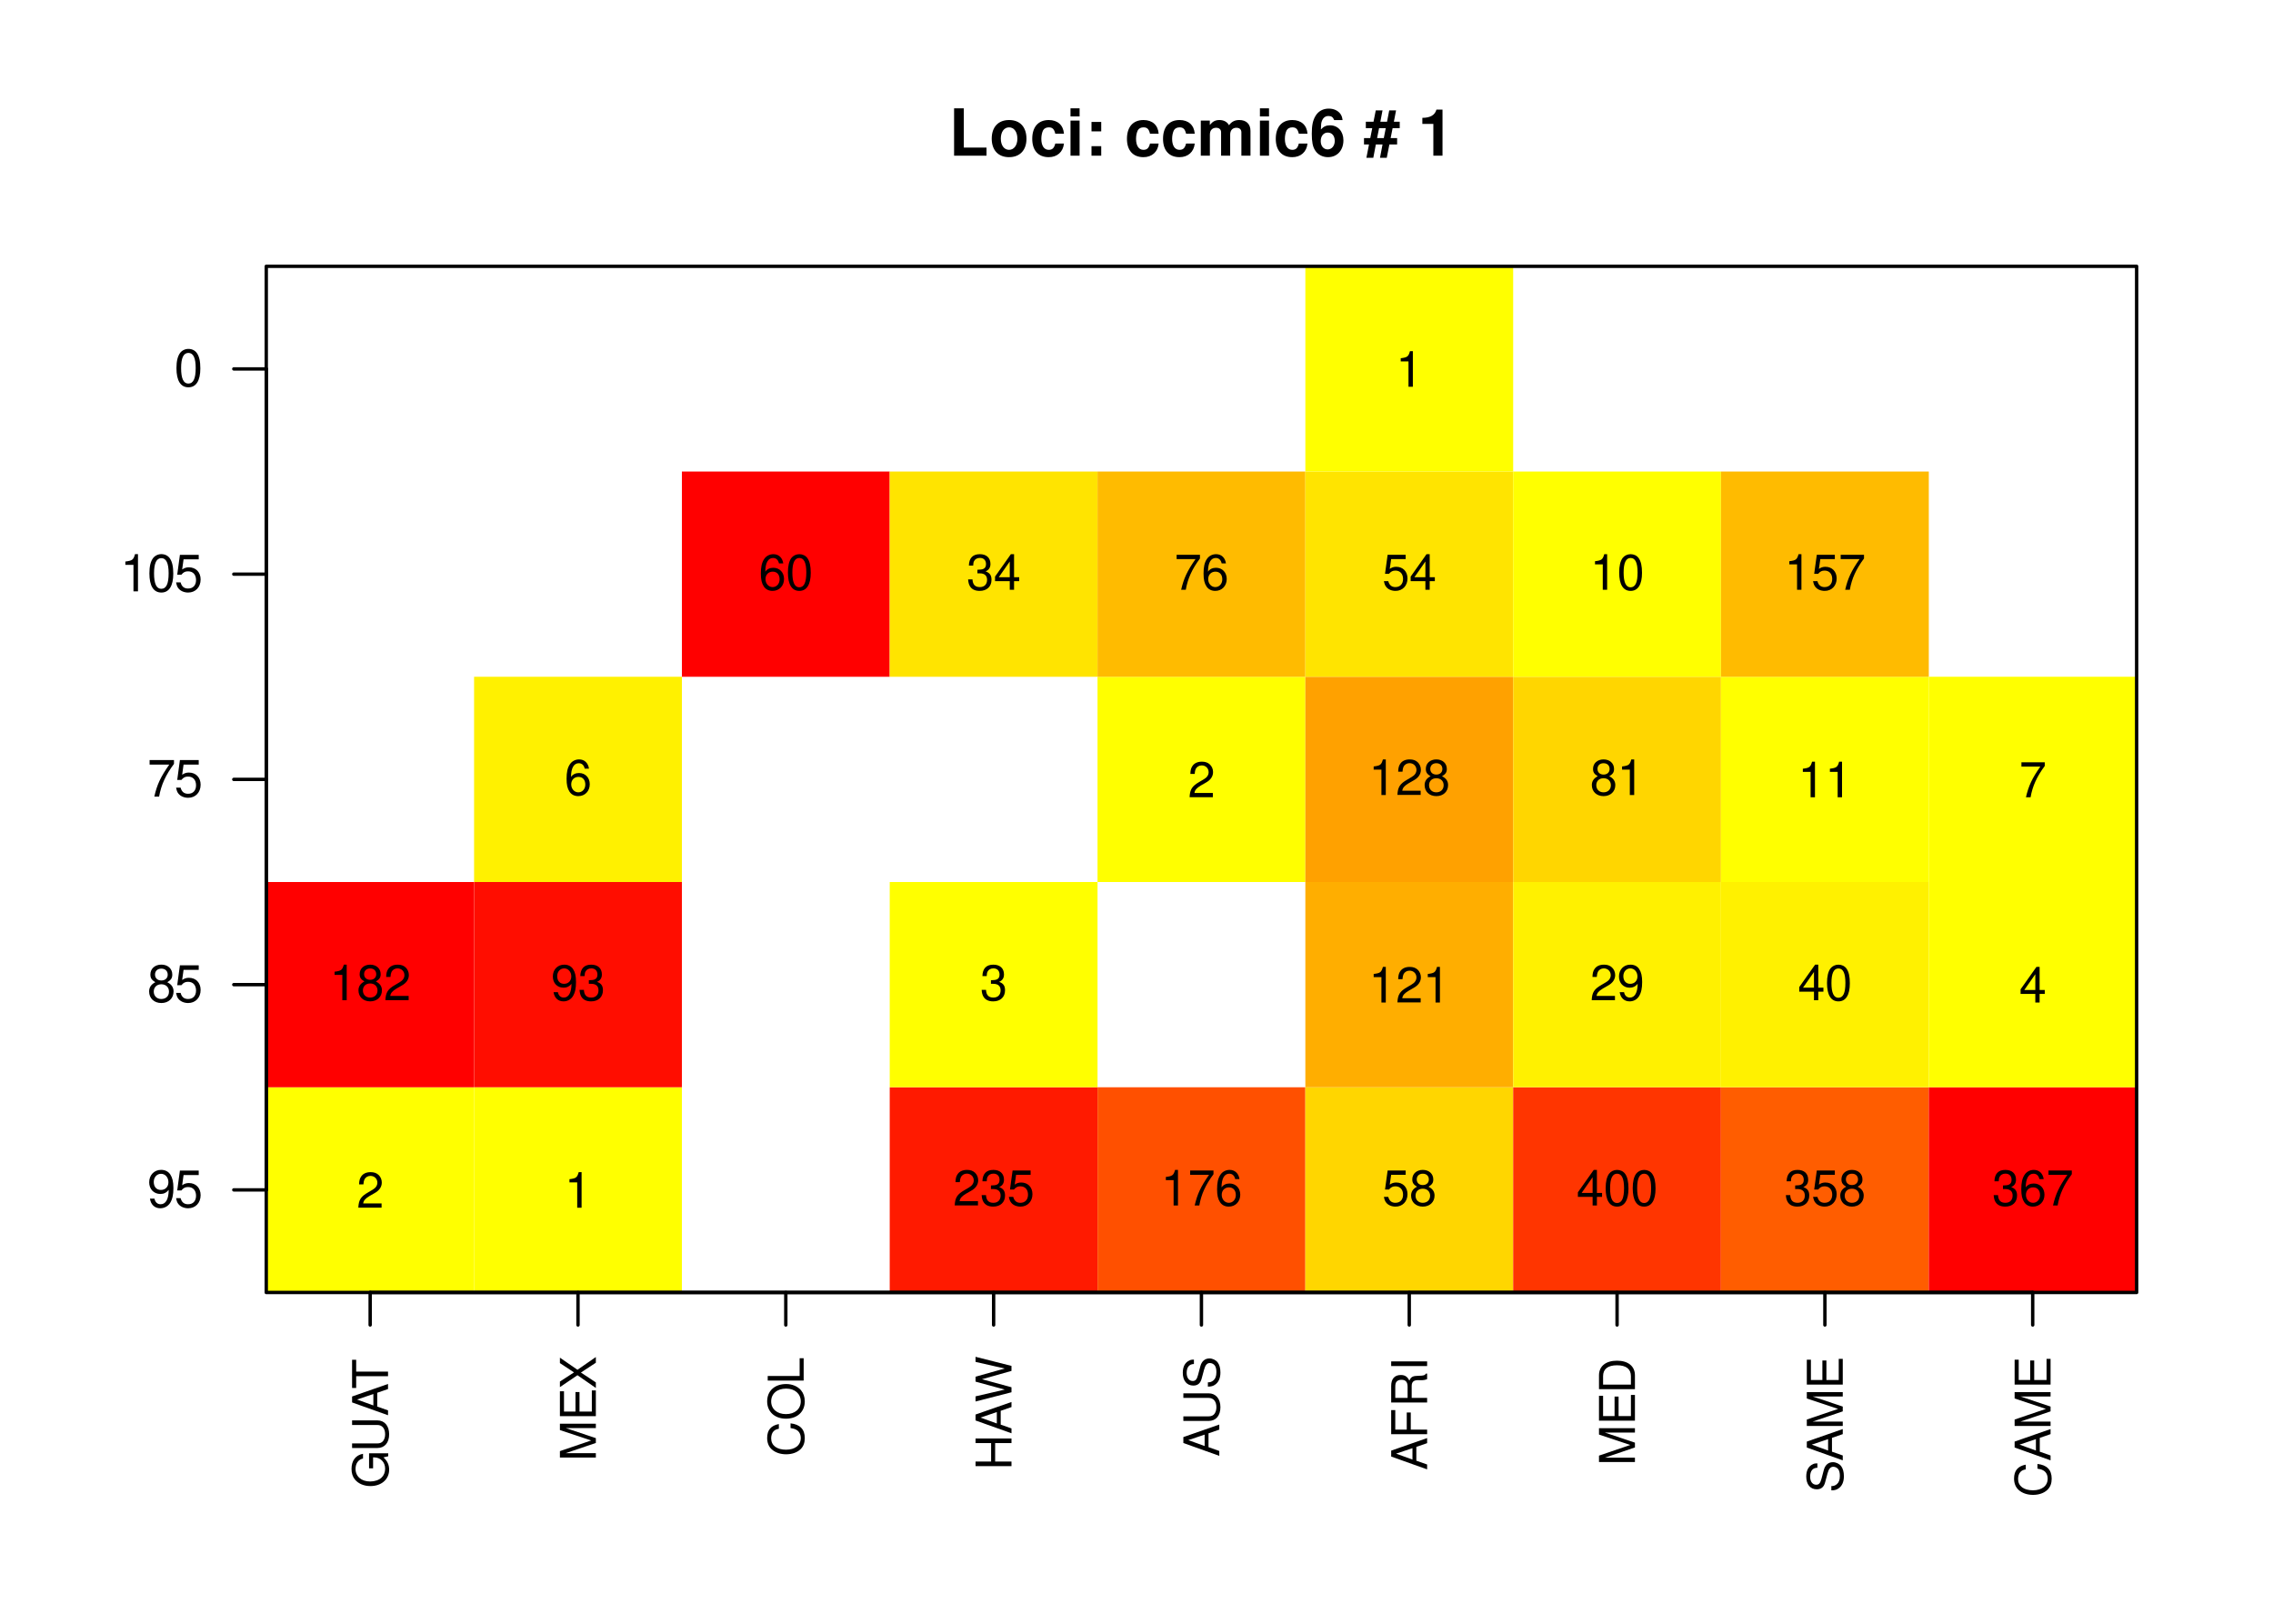 <?xml version="1.0" encoding="UTF-8"?>
<svg xmlns="http://www.w3.org/2000/svg" xmlns:xlink="http://www.w3.org/1999/xlink" width="504pt" height="360pt" viewBox="0 0 504 360" version="1.1">
<defs>
<g>
<symbol overflow="visible" id="glyph0-0">
<path style="stroke:none;" d=""/>
</symbol>
<symbol overflow="visible" id="glyph0-1">
<path style="stroke:none;" d="M 3.312 -10.5 L 1.156 -10.5 L 1.156 0 L 8.344 0 L 8.344 -1.797 L 3.312 -1.797 Z M 3.312 -10.5 "/>
</symbol>
<symbol overflow="visible" id="glyph0-2">
<path style="stroke:none;" d="M 4.344 -7.906 C 1.953 -7.906 0.5 -6.344 0.5 -3.781 C 0.5 -1.219 1.953 0.328 4.344 0.328 C 6.734 0.328 8.203 -1.219 8.203 -3.734 C 8.203 -6.375 6.766 -7.906 4.344 -7.906 Z M 4.344 -6.281 C 5.453 -6.281 6.188 -5.281 6.188 -3.766 C 6.188 -2.312 5.438 -1.297 4.344 -1.297 C 3.25 -1.297 2.516 -2.297 2.516 -3.781 C 2.516 -5.281 3.25 -6.281 4.344 -6.281 Z M 4.344 -6.281 "/>
</symbol>
<symbol overflow="visible" id="glyph0-3">
<path style="stroke:none;" d="M 7.516 -4.875 C 7.375 -6.766 6.125 -7.906 4.156 -7.906 C 1.828 -7.906 0.484 -6.375 0.484 -3.734 C 0.484 -1.172 1.828 0.328 4.141 0.328 C 6.016 0.328 7.328 -0.828 7.516 -2.688 L 5.594 -2.688 C 5.344 -1.688 4.938 -1.297 4.141 -1.297 C 3.109 -1.297 2.5 -2.203 2.5 -3.734 C 2.5 -4.484 2.656 -5.156 2.891 -5.625 C 3.125 -6.047 3.578 -6.281 4.156 -6.281 C 4.969 -6.281 5.359 -5.891 5.594 -4.875 Z M 7.516 -4.875 "/>
</symbol>
<symbol overflow="visible" id="glyph0-4">
<path style="stroke:none;" d="M 2.984 -7.781 L 0.969 -7.781 L 0.969 0 L 2.984 0 Z M 2.984 -10.5 L 0.969 -10.5 L 0.969 -8.703 L 2.984 -8.703 Z M 2.984 -10.5 "/>
</symbol>
<symbol overflow="visible" id="glyph0-5">
<path style="stroke:none;" d="M 3.781 -2.109 L 1.625 -2.109 L 1.625 0 L 3.781 0 Z M 3.781 -7.484 L 1.625 -7.484 L 1.625 -5.391 L 3.781 -5.391 Z M 3.781 -7.484 "/>
</symbol>
<symbol overflow="visible" id="glyph0-6">
<path style="stroke:none;" d=""/>
</symbol>
<symbol overflow="visible" id="glyph0-7">
<path style="stroke:none;" d="M 0.859 -7.781 L 0.859 0 L 2.875 0 L 2.875 -4.672 C 2.875 -5.641 3.406 -6.188 4.266 -6.188 C 4.938 -6.188 5.359 -5.812 5.359 -5.188 L 5.359 0 L 7.375 0 L 7.375 -4.672 C 7.375 -5.625 7.891 -6.188 8.766 -6.188 C 9.438 -6.188 9.859 -5.812 9.859 -5.188 L 9.859 0 L 11.875 0 L 11.875 -5.5 C 11.875 -7.016 10.953 -7.906 9.391 -7.906 C 8.406 -7.906 7.719 -7.562 7.109 -6.75 C 6.734 -7.484 5.969 -7.906 5 -7.906 C 4.109 -7.906 3.531 -7.625 2.859 -6.812 L 2.859 -7.781 Z M 0.859 -7.781 "/>
</symbol>
<symbol overflow="visible" id="glyph0-8">
<path style="stroke:none;" d="M 7.297 -7.891 C 7.203 -8.562 7.078 -8.891 6.812 -9.266 C 6.281 -10 5.344 -10.438 4.234 -10.438 C 2.969 -10.438 1.938 -9.875 1.312 -8.844 C 0.703 -7.844 0.469 -6.719 0.469 -4.859 C 0.469 -3.094 0.672 -2 1.203 -1.188 C 1.781 -0.234 2.859 0.328 4.062 0.328 C 6.094 0.328 7.484 -1.188 7.484 -3.422 C 7.484 -5.375 6.266 -6.734 4.516 -6.734 C 3.672 -6.734 3.109 -6.484 2.484 -5.812 L 2.5 -6.031 C 2.516 -6.984 2.562 -7.297 2.703 -7.672 C 2.984 -8.422 3.469 -8.797 4.172 -8.797 C 4.828 -8.797 5.172 -8.547 5.438 -7.891 Z M 4 -5.125 C 4.953 -5.125 5.562 -4.406 5.562 -3.266 C 5.562 -2.188 4.891 -1.391 4 -1.391 C 3.078 -1.391 2.453 -2.141 2.453 -3.234 C 2.453 -4.344 3.078 -5.125 4 -5.125 Z M 4 -5.125 "/>
</symbol>
<symbol overflow="visible" id="glyph0-9">
<path style="stroke:none;" d="M 2.109 0.469 L 2.672 -2.484 L 4.156 -2.484 L 3.594 0.469 L 5.094 0.469 L 5.672 -2.484 L 7.391 -2.484 L 7.391 -3.906 L 5.953 -3.906 L 6.391 -6.109 L 7.969 -6.109 L 7.969 -7.531 L 6.672 -7.531 L 7.156 -10.047 L 5.641 -10.047 L 5.156 -7.531 L 3.672 -7.531 L 4.156 -10.047 L 2.656 -10.047 L 2.156 -7.531 L 0.453 -7.531 L 0.453 -6.109 L 1.875 -6.109 L 1.438 -3.906 L 0.047 -3.906 L 0.047 -2.484 L 1.156 -2.484 L 0.578 0.469 Z M 2.953 -3.906 L 3.391 -6.109 L 4.875 -6.109 L 4.438 -3.906 Z M 2.953 -3.906 "/>
</symbol>
<symbol overflow="visible" id="glyph0-10">
<path style="stroke:none;" d="M 3.422 -7.047 L 3.422 0 L 5.453 0 L 5.453 -10.219 L 4.109 -10.219 C 3.781 -9 2.734 -8.391 0.984 -8.391 L 0.984 -7.047 Z M 3.422 -7.047 "/>
</symbol>
<symbol overflow="visible" id="glyph1-0">
<path style="stroke:none;" d=""/>
</symbol>
<symbol overflow="visible" id="glyph1-1">
<path style="stroke:none;" d="M -4.203 -7.75 L -4.203 -4.422 L -3.312 -4.422 L -3.312 -6.844 L -3.094 -6.844 C -1.672 -6.844 -0.641 -5.797 -0.641 -4.344 C -0.641 -3.531 -0.938 -2.812 -1.453 -2.344 C -2.016 -1.812 -2.969 -1.5 -3.953 -1.5 C -5.906 -1.5 -7.203 -2.609 -7.203 -4.297 C -7.203 -5.5 -6.578 -6.375 -5.547 -6.594 L -5.547 -7.641 C -7.172 -7.344 -8.094 -6.125 -8.094 -4.297 C -8.094 -3.328 -7.844 -2.547 -7.328 -1.922 C -6.562 -1 -5.328 -0.484 -3.906 -0.484 C -1.453 -0.484 0.25 -1.984 0.25 -4.125 C 0.25 -5.203 -0.156 -6.062 -1.016 -6.844 L 0.047 -7.094 L 0.047 -7.75 Z M -4.203 -7.75 "/>
</symbol>
<symbol overflow="visible" id="glyph1-2">
<path style="stroke:none;" d="M -7.969 -6.031 L -2.375 -6.031 C -1.297 -6.031 -0.641 -5.25 -0.641 -3.969 C -0.641 -3.391 -0.781 -2.906 -1.062 -2.516 C -1.359 -2.125 -1.766 -1.938 -2.375 -1.938 L -7.969 -1.938 L -7.969 -0.922 L -2.375 -0.922 C -0.75 -0.922 0.25 -2.094 0.25 -3.969 C 0.25 -5.844 -0.781 -7.047 -2.375 -7.047 L -7.969 -7.047 Z M -7.969 -6.031 "/>
</symbol>
<symbol overflow="visible" id="glyph1-3">
<path style="stroke:none;" d="M -2.391 -5.172 L 0 -6 L 0 -7.125 L -7.969 -4.344 L -7.969 -3.031 L 0 -0.188 L 0 -1.266 L -2.391 -2.109 Z M -3.25 -4.891 L -3.25 -2.359 L -6.875 -3.672 Z M -3.25 -4.891 "/>
</symbol>
<symbol overflow="visible" id="glyph1-4">
<path style="stroke:none;" d="M -7.062 -3.859 L -7.062 -6.484 L -7.969 -6.484 L -7.969 -0.234 L -7.062 -0.234 L -7.062 -2.844 L 0 -2.844 L 0 -3.859 Z M -7.062 -3.859 "/>
</symbol>
<symbol overflow="visible" id="glyph1-5">
<path style="stroke:none;" d="M 0 -5.109 L -6.672 -7.344 L 0 -7.344 L 0 -8.312 L -7.969 -8.312 L -7.969 -6.906 L -1.031 -4.594 L -7.969 -2.234 L -7.969 -0.812 L 0 -0.812 L 0 -1.781 L -6.672 -1.781 L 0 -4.047 Z M 0 -5.109 "/>
</symbol>
<symbol overflow="visible" id="glyph1-6">
<path style="stroke:none;" d="M -3.625 -2 L -3.625 -6.328 L -4.516 -6.328 L -4.516 -2 L -7.062 -2 L -7.062 -6.5 L -7.969 -6.5 L -7.969 -0.984 L 0 -0.984 L 0 -6.688 L -0.891 -6.688 L -0.891 -2 Z M -3.625 -2 "/>
</symbol>
<symbol overflow="visible" id="glyph1-7">
<path style="stroke:none;" d="M -4.078 -4.266 L -7.969 -6.953 L -7.969 -5.75 L -4.844 -3.688 L -7.969 -1.656 L -7.969 -0.422 L -4.078 -3.062 L 0 -0.234 L 0 -1.469 L -3.312 -3.656 L 0 -5.828 L 0 -7.094 Z M -4.078 -4.266 "/>
</symbol>
<symbol overflow="visible" id="glyph1-8">
<path style="stroke:none;" d="M -5.5 -7.234 C -7.234 -6.906 -8.094 -5.906 -8.094 -4.156 C -8.094 -3.094 -7.75 -2.234 -7.094 -1.641 C -6.312 -0.922 -5.172 -0.531 -3.891 -0.531 C -2.578 -0.531 -1.453 -0.922 -0.672 -1.672 C -0.047 -2.297 0.25 -3.078 0.25 -4.125 C 0.25 -6.062 -0.797 -7.156 -2.906 -7.391 L -2.906 -6.344 C -2.359 -6.266 -1.984 -6.156 -1.672 -5.984 C -1.016 -5.656 -0.641 -4.984 -0.641 -4.125 C -0.641 -2.547 -1.906 -1.547 -3.906 -1.547 C -5.938 -1.547 -7.203 -2.484 -7.203 -4.047 C -7.203 -4.688 -7.016 -5.281 -6.688 -5.609 C -6.422 -5.906 -6.094 -6.078 -5.5 -6.188 Z M -5.5 -7.234 "/>
</symbol>
<symbol overflow="visible" id="glyph1-9">
<path style="stroke:none;" d="M -8.094 -4.25 C -8.094 -1.969 -6.406 -0.422 -3.922 -0.422 C -1.422 -0.422 0.25 -1.953 0.25 -4.266 C 0.25 -5.234 -0.047 -6.078 -0.594 -6.734 C -1.328 -7.594 -2.562 -8.109 -3.859 -8.109 C -6.422 -8.109 -8.094 -6.594 -8.094 -4.25 Z M -7.203 -4.25 C -7.203 -5.969 -5.891 -7.094 -3.875 -7.094 C -1.953 -7.094 -0.641 -5.938 -0.641 -4.266 C -0.641 -2.562 -1.953 -1.438 -3.922 -1.438 C -5.891 -1.438 -7.203 -2.562 -7.203 -4.25 Z M -7.203 -4.25 "/>
</symbol>
<symbol overflow="visible" id="glyph1-10">
<path style="stroke:none;" d="M -7.969 -1.891 L -7.969 -0.875 L 0 -0.875 L 0 -5.828 L -0.891 -5.828 L -0.891 -1.891 Z M -7.969 -1.891 "/>
</symbol>
<symbol overflow="visible" id="glyph1-11">
<path style="stroke:none;" d="M -3.625 -6.016 L 0 -6.016 L 0 -7.031 L -7.969 -7.031 L -7.969 -6.016 L -4.516 -6.016 L -4.516 -1.922 L -7.969 -1.922 L -7.969 -0.906 L 0 -0.906 L 0 -1.922 L -3.625 -1.922 Z M -3.625 -6.016 "/>
</symbol>
<symbol overflow="visible" id="glyph1-12">
<path style="stroke:none;" d="M 0 -8.125 L -7.969 -10.141 L -7.969 -9.016 L -1.5 -7.547 L -7.969 -5.734 L -7.969 -4.641 L -1.5 -2.875 L -7.969 -1.375 L -7.969 -0.234 L 0 -2.281 L 0 -3.391 L -6.547 -5.172 L 0 -7.016 Z M 0 -8.125 "/>
</symbol>
<symbol overflow="visible" id="glyph1-13">
<path style="stroke:none;" d="M -5.625 -6.516 C -6.172 -6.516 -6.328 -6.484 -6.688 -6.297 C -7.609 -5.859 -8.094 -4.938 -8.094 -3.594 C -8.094 -1.844 -7.203 -0.766 -5.75 -0.766 C -4.781 -0.766 -4.172 -1.281 -3.906 -2.328 L -3.375 -4.297 C -3.109 -5.312 -2.703 -5.766 -2.094 -5.766 C -1.656 -5.766 -1.219 -5.531 -0.984 -5.203 C -0.75 -4.875 -0.641 -4.375 -0.641 -3.734 C -0.641 -2.859 -0.859 -2.281 -1.312 -1.906 C -1.656 -1.609 -2.047 -1.469 -2.531 -1.484 L -2.531 -0.531 C -1.797 -0.531 -1.328 -0.672 -0.891 -1 C -0.125 -1.547 0.25 -2.453 0.25 -3.672 C 0.25 -4.625 0.031 -5.391 -0.359 -5.906 C -0.781 -6.438 -1.5 -6.781 -2.188 -6.781 C -3.172 -6.781 -3.891 -6.172 -4.188 -5.094 L -4.719 -3.094 C -4.984 -2.125 -5.281 -1.781 -5.891 -1.781 C -6.703 -1.781 -7.234 -2.484 -7.234 -3.562 C -7.234 -4.828 -6.672 -5.531 -5.625 -5.547 Z M -5.625 -6.516 "/>
</symbol>
<symbol overflow="visible" id="glyph1-14">
<path style="stroke:none;" d="M -3.625 -2 L -3.625 -5.797 L -4.516 -5.797 L -4.516 -2 L -7.062 -2 L -7.062 -6.328 L -7.969 -6.328 L -7.969 -0.984 L 0 -0.984 L 0 -2 Z M -3.625 -2 "/>
</symbol>
<symbol overflow="visible" id="glyph1-15">
<path style="stroke:none;" d="M -3.422 -2.031 L -3.422 -4.656 C -3.422 -5.562 -3 -5.969 -2.016 -5.969 L -1.297 -5.953 C -0.812 -5.953 -0.328 -6.047 0 -6.188 L 0 -7.422 L -0.25 -7.422 C -0.516 -7.031 -0.797 -6.953 -1.859 -6.938 C -3.172 -6.922 -3.562 -6.719 -3.938 -5.859 C -4.375 -6.75 -4.922 -7.109 -5.828 -7.109 C -7.203 -7.109 -7.969 -6.266 -7.969 -4.688 L -7.969 -1.016 L 0 -1.016 L 0 -2.031 Z M -4.328 -2.031 L -7.062 -2.031 L -7.062 -4.484 C -7.062 -5.062 -6.984 -5.391 -6.766 -5.641 C -6.531 -5.906 -6.172 -6.047 -5.703 -6.047 C -4.75 -6.047 -4.328 -5.562 -4.328 -4.484 Z M -4.328 -2.031 "/>
</symbol>
<symbol overflow="visible" id="glyph1-16">
<path style="stroke:none;" d="M -7.969 -2.125 L -7.969 -1.094 L 0 -1.094 L 0 -2.125 Z M -7.969 -2.125 "/>
</symbol>
<symbol overflow="visible" id="glyph1-17">
<path style="stroke:none;" d="M 0 -0.969 L 0 -4.047 C 0 -6.047 -1.5 -7.281 -3.984 -7.281 C -6.453 -7.281 -7.969 -6.062 -7.969 -4.047 L -7.969 -0.969 Z M -0.891 -1.984 L -7.062 -1.984 L -7.062 -3.859 C -7.062 -5.438 -6 -6.266 -3.969 -6.266 C -1.953 -6.266 -0.891 -5.438 -0.891 -3.859 Z M -0.891 -1.984 "/>
</symbol>
<symbol overflow="visible" id="glyph2-0">
<path style="stroke:none;" d=""/>
</symbol>
<symbol overflow="visible" id="glyph2-1">
<path style="stroke:none;" d="M 0.609 -1.875 C 0.797 -0.531 1.672 0.266 2.891 0.266 C 3.797 0.266 4.594 -0.172 5.078 -0.906 C 5.578 -1.719 5.812 -2.719 5.812 -4.219 C 5.812 -5.609 5.594 -6.484 5.125 -7.219 C 4.672 -7.891 3.969 -8.25 3.078 -8.25 C 1.547 -8.25 0.438 -7.094 0.438 -5.5 C 0.438 -3.984 1.453 -2.906 2.922 -2.906 C 3.688 -2.906 4.25 -3.188 4.766 -3.812 C 4.75 -1.75 4.125 -0.625 2.969 -0.625 C 2.266 -0.625 1.766 -1.078 1.609 -1.875 Z M 3.062 -7.375 C 4 -7.375 4.703 -6.578 4.703 -5.516 C 4.703 -4.5 4.031 -3.797 3.031 -3.797 C 2.062 -3.797 1.453 -4.484 1.453 -5.578 C 1.453 -6.609 2.141 -7.375 3.062 -7.375 Z M 3.062 -7.375 "/>
</symbol>
<symbol overflow="visible" id="glyph2-2">
<path style="stroke:none;" d="M 5.422 -8.094 L 1.25 -8.094 L 0.656 -3.688 L 1.578 -3.688 C 2.047 -4.25 2.422 -4.438 3.062 -4.438 C 4.156 -4.438 4.828 -3.703 4.828 -2.5 C 4.828 -1.328 4.156 -0.625 3.062 -0.625 C 2.172 -0.625 1.641 -1.078 1.406 -1.984 L 0.406 -1.984 C 0.531 -1.328 0.656 -1 0.891 -0.703 C 1.344 -0.094 2.172 0.266 3.078 0.266 C 4.703 0.266 5.844 -0.922 5.844 -2.641 C 5.844 -4.234 4.797 -5.328 3.234 -5.328 C 2.672 -5.328 2.219 -5.172 1.75 -4.844 L 2.062 -7.094 L 5.422 -7.094 Z M 5.422 -8.094 "/>
</symbol>
<symbol overflow="visible" id="glyph2-3">
<path style="stroke:none;" d="M 4.453 -4.344 C 5.297 -4.859 5.562 -5.266 5.562 -6.047 C 5.562 -7.344 4.578 -8.25 3.141 -8.25 C 1.703 -8.25 0.703 -7.344 0.703 -6.062 C 0.703 -5.266 0.969 -4.875 1.797 -4.344 C 0.875 -3.875 0.422 -3.203 0.422 -2.297 C 0.422 -0.781 1.531 0.266 3.141 0.266 C 4.734 0.266 5.844 -0.781 5.844 -2.297 C 5.844 -3.203 5.391 -3.875 4.453 -4.344 Z M 3.141 -7.359 C 3.984 -7.359 4.547 -6.844 4.547 -6.016 C 4.547 -5.25 3.984 -4.734 3.141 -4.734 C 2.281 -4.734 1.734 -5.25 1.734 -6.047 C 1.734 -6.844 2.281 -7.359 3.141 -7.359 Z M 3.141 -3.891 C 4.141 -3.891 4.828 -3.234 4.828 -2.266 C 4.828 -1.281 4.156 -0.625 3.109 -0.625 C 2.141 -0.625 1.453 -1.297 1.453 -2.266 C 1.453 -3.234 2.125 -3.891 3.141 -3.891 Z M 3.141 -3.891 "/>
</symbol>
<symbol overflow="visible" id="glyph2-4">
<path style="stroke:none;" d="M 5.938 -8.094 L 0.531 -8.094 L 0.531 -7.094 L 4.891 -7.094 C 2.969 -4.344 2.172 -2.656 1.578 0 L 2.641 0 C 3.094 -2.594 4.109 -4.812 5.938 -7.25 Z M 5.938 -8.094 "/>
</symbol>
<symbol overflow="visible" id="glyph2-5">
<path style="stroke:none;" d="M 2.953 -5.875 L 2.953 0 L 3.953 0 L 3.953 -8.25 L 3.297 -8.25 C 2.938 -6.984 2.719 -6.812 1.156 -6.609 L 1.156 -5.875 Z M 2.953 -5.875 "/>
</symbol>
<symbol overflow="visible" id="glyph2-6">
<path style="stroke:none;" d="M 3.141 -8.25 C 2.391 -8.25 1.703 -7.906 1.281 -7.344 C 0.75 -6.609 0.484 -5.516 0.484 -3.984 C 0.484 -1.203 1.406 0.266 3.141 0.266 C 4.844 0.266 5.781 -1.203 5.781 -3.922 C 5.781 -5.516 5.531 -6.594 5 -7.344 C 4.578 -7.922 3.906 -8.25 3.141 -8.25 Z M 3.141 -7.359 C 4.219 -7.359 4.75 -6.25 4.75 -4.016 C 4.75 -1.672 4.234 -0.562 3.109 -0.562 C 2.047 -0.562 1.516 -1.703 1.516 -3.984 C 1.516 -6.25 2.047 -7.359 3.141 -7.359 Z M 3.141 -7.359 "/>
</symbol>
<symbol overflow="visible" id="glyph3-0">
<path style="stroke:none;" d=""/>
</symbol>
<symbol overflow="visible" id="glyph3-1">
<path style="stroke:none;" d="M 5.531 -0.953 L 1.453 -0.953 C 1.547 -1.609 1.906 -2.016 2.844 -2.594 L 3.938 -3.219 C 5.031 -3.812 5.578 -4.625 5.578 -5.594 C 5.578 -6.25 5.312 -6.859 4.859 -7.281 C 4.406 -7.703 3.828 -7.891 3.109 -7.891 C 2.125 -7.891 1.391 -7.547 0.969 -6.875 C 0.688 -6.453 0.562 -5.969 0.547 -5.172 L 1.5 -5.172 C 1.547 -5.703 1.609 -6.016 1.734 -6.281 C 1.984 -6.766 2.484 -7.062 3.062 -7.062 C 3.938 -7.062 4.594 -6.422 4.594 -5.562 C 4.594 -4.938 4.234 -4.391 3.547 -4 L 2.547 -3.406 C 0.922 -2.484 0.453 -1.734 0.375 -0.016 L 5.531 -0.016 Z M 5.531 -0.953 "/>
</symbol>
<symbol overflow="visible" id="glyph3-2">
<path style="stroke:none;" d="M 2.828 -5.625 L 2.828 0 L 3.797 0 L 3.797 -7.891 L 3.156 -7.891 C 2.812 -6.688 2.594 -6.516 1.109 -6.328 L 1.109 -5.625 Z M 2.828 -5.625 "/>
</symbol>
<symbol overflow="visible" id="glyph3-3">
<path style="stroke:none;" d="M 2.406 -3.641 L 2.938 -3.641 C 3.984 -3.641 4.547 -3.141 4.547 -2.203 C 4.547 -1.203 3.938 -0.594 2.953 -0.594 C 1.891 -0.594 1.375 -1.141 1.312 -2.297 L 0.344 -2.297 C 0.391 -1.656 0.5 -1.25 0.688 -0.891 C 1.094 -0.125 1.844 0.25 2.906 0.25 C 4.5 0.25 5.531 -0.703 5.531 -2.203 C 5.531 -3.219 5.141 -3.75 4.219 -4.078 C 4.938 -4.375 5.297 -4.922 5.297 -5.719 C 5.297 -7.078 4.406 -7.891 2.938 -7.891 C 1.375 -7.891 0.547 -7.016 0.516 -5.359 L 1.469 -5.359 C 1.484 -5.828 1.531 -6.109 1.656 -6.344 C 1.875 -6.797 2.344 -7.062 2.953 -7.062 C 3.797 -7.062 4.312 -6.547 4.312 -5.688 C 4.312 -5.141 4.125 -4.797 3.688 -4.609 C 3.422 -4.5 3.078 -4.453 2.406 -4.438 Z M 2.406 -3.641 "/>
</symbol>
<symbol overflow="visible" id="glyph3-4">
<path style="stroke:none;" d="M 5.203 -7.75 L 1.203 -7.75 L 0.625 -3.531 L 1.5 -3.531 C 1.953 -4.062 2.328 -4.25 2.938 -4.25 C 3.969 -4.25 4.625 -3.531 4.625 -2.391 C 4.625 -1.281 3.969 -0.594 2.922 -0.594 C 2.094 -0.594 1.578 -1.031 1.344 -1.906 L 0.375 -1.906 C 0.516 -1.266 0.625 -0.969 0.859 -0.672 C 1.281 -0.094 2.078 0.25 2.953 0.25 C 4.516 0.25 5.609 -0.891 5.609 -2.516 C 5.609 -4.047 4.594 -5.094 3.109 -5.094 C 2.562 -5.094 2.125 -4.953 1.672 -4.625 L 1.984 -6.797 L 5.203 -6.797 Z M 5.203 -7.75 "/>
</symbol>
<symbol overflow="visible" id="glyph3-5">
<path style="stroke:none;" d="M 5.672 -7.75 L 0.5 -7.75 L 0.5 -6.797 L 4.688 -6.797 C 2.844 -4.156 2.094 -2.547 1.5 0 L 2.531 0 C 2.953 -2.484 3.938 -4.609 5.672 -6.938 Z M 5.672 -7.75 "/>
</symbol>
<symbol overflow="visible" id="glyph3-6">
<path style="stroke:none;" d="M 5.438 -5.844 C 5.25 -7.125 4.422 -7.891 3.25 -7.891 C 2.391 -7.891 1.625 -7.484 1.172 -6.766 C 0.672 -6 0.469 -5.031 0.469 -3.609 C 0.469 -2.266 0.656 -1.438 1.125 -0.734 C 1.547 -0.094 2.219 0.25 3.062 0.25 C 4.547 0.25 5.609 -0.859 5.609 -2.391 C 5.609 -3.844 4.625 -4.875 3.234 -4.875 C 2.469 -4.875 1.875 -4.594 1.453 -4.016 C 1.469 -5.969 2.078 -7.047 3.172 -7.047 C 3.859 -7.047 4.328 -6.609 4.484 -5.844 Z M 3.109 -4.016 C 4.047 -4.016 4.625 -3.359 4.625 -2.312 C 4.625 -1.328 3.969 -0.594 3.078 -0.594 C 2.188 -0.594 1.5 -1.359 1.5 -2.359 C 1.5 -3.344 2.156 -4.016 3.109 -4.016 Z M 3.109 -4.016 "/>
</symbol>
<symbol overflow="visible" id="glyph3-7">
<path style="stroke:none;" d="M 4.266 -4.156 C 5.078 -4.656 5.328 -5.047 5.328 -5.781 C 5.328 -7.031 4.375 -7.891 3 -7.891 C 1.641 -7.891 0.672 -7.031 0.672 -5.797 C 0.672 -5.047 0.922 -4.656 1.719 -4.156 C 0.844 -3.719 0.406 -3.062 0.406 -2.203 C 0.406 -0.75 1.469 0.25 3 0.25 C 4.531 0.25 5.609 -0.75 5.609 -2.203 C 5.609 -3.062 5.172 -3.719 4.266 -4.156 Z M 3 -7.047 C 3.828 -7.047 4.344 -6.547 4.344 -5.766 C 4.344 -5.031 3.812 -4.531 3 -4.531 C 2.188 -4.531 1.656 -5.031 1.656 -5.781 C 1.656 -6.547 2.188 -7.047 3 -7.047 Z M 3 -3.719 C 3.969 -3.719 4.625 -3.094 4.625 -2.172 C 4.625 -1.219 3.969 -0.594 2.984 -0.594 C 2.047 -0.594 1.391 -1.25 1.391 -2.156 C 1.391 -3.109 2.031 -3.719 3 -3.719 Z M 3 -3.719 "/>
</symbol>
<symbol overflow="visible" id="glyph3-8">
<path style="stroke:none;" d="M 3.578 -1.906 L 3.578 0 L 4.531 0 L 4.531 -1.906 L 5.672 -1.906 L 5.672 -2.781 L 4.531 -2.781 L 4.531 -7.891 L 3.828 -7.891 L 0.312 -2.922 L 0.312 -1.906 Z M 3.578 -2.781 L 1.141 -2.781 L 3.578 -6.266 Z M 3.578 -2.781 "/>
</symbol>
<symbol overflow="visible" id="glyph3-9">
<path style="stroke:none;" d="M 3 -7.891 C 2.281 -7.891 1.625 -7.562 1.219 -7.031 C 0.719 -6.328 0.469 -5.281 0.469 -3.828 C 0.469 -1.156 1.344 0.25 3 0.25 C 4.641 0.25 5.531 -1.156 5.531 -3.75 C 5.531 -5.281 5.297 -6.312 4.781 -7.031 C 4.375 -7.578 3.734 -7.891 3 -7.891 Z M 3 -7.047 C 4.047 -7.047 4.547 -5.984 4.547 -3.844 C 4.547 -1.594 4.047 -0.547 2.984 -0.547 C 1.969 -0.547 1.453 -1.641 1.453 -3.812 C 1.453 -5.984 1.969 -7.047 3 -7.047 Z M 3 -7.047 "/>
</symbol>
<symbol overflow="visible" id="glyph3-10">
<path style="stroke:none;" d="M 0.578 -1.797 C 0.766 -0.516 1.594 0.25 2.781 0.25 C 3.641 0.25 4.406 -0.156 4.859 -0.875 C 5.344 -1.656 5.562 -2.609 5.562 -4.047 C 5.562 -5.375 5.359 -6.219 4.906 -6.906 C 4.484 -7.562 3.797 -7.891 2.953 -7.891 C 1.469 -7.891 0.422 -6.797 0.422 -5.266 C 0.422 -3.812 1.391 -2.781 2.797 -2.781 C 3.531 -2.781 4.078 -3.047 4.562 -3.641 C 4.547 -1.688 3.938 -0.594 2.844 -0.594 C 2.156 -0.594 1.688 -1.031 1.547 -1.797 Z M 2.938 -7.062 C 3.828 -7.062 4.516 -6.297 4.516 -5.281 C 4.516 -4.312 3.859 -3.641 2.906 -3.641 C 1.984 -3.641 1.391 -4.297 1.391 -5.344 C 1.391 -6.328 2.047 -7.062 2.938 -7.062 Z M 2.938 -7.062 "/>
</symbol>
</g>
<clipPath id="clip1">
  <path d="M 59.039 241 L 106 241 L 106 286.559 L 59.039 286.559 Z M 59.039 241 "/>
</clipPath>
<clipPath id="clip2">
  <path d="M 59.039 195 L 106 195 L 106 242 L 59.039 242 Z M 59.039 195 "/>
</clipPath>
<clipPath id="clip3">
  <path d="M 105 241 L 152 241 L 152 286.559 L 105 286.559 Z M 105 241 "/>
</clipPath>
<clipPath id="clip4">
  <path d="M 197 241 L 244 241 L 244 286.559 L 197 286.559 Z M 197 241 "/>
</clipPath>
<clipPath id="clip5">
  <path d="M 243 241 L 290 241 L 290 286.559 L 243 286.559 Z M 243 241 "/>
</clipPath>
<clipPath id="clip6">
  <path d="M 289 241 L 336 241 L 336 286.559 L 289 286.559 Z M 289 241 "/>
</clipPath>
<clipPath id="clip7">
  <path d="M 289 59.039 L 336 59.039 L 336 105 L 289 105 Z M 289 59.039 "/>
</clipPath>
<clipPath id="clip8">
  <path d="M 335 241 L 382 241 L 382 286.559 L 335 286.559 Z M 335 241 "/>
</clipPath>
<clipPath id="clip9">
  <path d="M 381 241 L 428 241 L 428 286.559 L 381 286.559 Z M 381 241 "/>
</clipPath>
<clipPath id="clip10">
  <path d="M 427 241 L 473.758 241 L 473.758 286.559 L 427 286.559 Z M 427 241 "/>
</clipPath>
<clipPath id="clip11">
  <path d="M 427 195 L 473.758 195 L 473.758 242 L 427 242 Z M 427 195 "/>
</clipPath>
<clipPath id="clip12">
  <path d="M 427 150 L 473.758 150 L 473.758 196 L 427 196 Z M 427 150 "/>
</clipPath>
</defs>
<g id="surface5255">
<rect x="0" y="0" width="504" height="360" style="fill:rgb(100%,100%,100%);fill-opacity:1;stroke:none;"/>
<g style="fill:rgb(0%,0%,0%);fill-opacity:1;">
  <use xlink:href="#glyph0-1" x="210.398" y="34.517"/>
  <use xlink:href="#glyph0-2" x="219.398" y="34.517"/>
  <use xlink:href="#glyph0-3" x="228.398" y="34.517"/>
  <use xlink:href="#glyph0-4" x="236.398" y="34.517"/>
  <use xlink:href="#glyph0-5" x="240.398" y="34.517"/>
  <use xlink:href="#glyph0-6" x="245.398" y="34.517"/>
  <use xlink:href="#glyph0-3" x="249.398" y="34.517"/>
  <use xlink:href="#glyph0-3" x="257.398" y="34.517"/>
  <use xlink:href="#glyph0-7" x="265.398" y="34.517"/>
  <use xlink:href="#glyph0-4" x="278.398" y="34.517"/>
  <use xlink:href="#glyph0-3" x="282.398" y="34.517"/>
  <use xlink:href="#glyph0-8" x="290.398" y="34.517"/>
  <use xlink:href="#glyph0-6" x="298.398" y="34.517"/>
  <use xlink:href="#glyph0-9" x="302.398" y="34.517"/>
  <use xlink:href="#glyph0-6" x="310.398" y="34.517"/>
  <use xlink:href="#glyph0-10" x="314.398" y="34.517"/>
</g>
<g clip-path="url(#clip1)" clip-rule="nonzero">
<path style=" stroke:none;fill-rule:nonzero;fill:rgb(100%,100%,0%);fill-opacity:1;" d="M 59.039 286.559 L 105.117 286.559 L 105.117 241.055 L 59.039 241.055 Z M 59.039 286.559 "/>
</g>
<g clip-path="url(#clip2)" clip-rule="nonzero">
<path style=" stroke:none;fill-rule:nonzero;fill:rgb(100%,0%,0%);fill-opacity:1;" d="M 59.039 241.055 L 105.117 241.055 L 105.117 195.551 L 59.039 195.551 Z M 59.039 241.055 "/>
</g>
<g clip-path="url(#clip3)" clip-rule="nonzero">
<path style=" stroke:none;fill-rule:nonzero;fill:rgb(100%,100%,0%);fill-opacity:1;" d="M 105.121 286.559 L 151.199 286.559 L 151.199 241.055 L 105.121 241.055 Z M 105.121 286.559 "/>
</g>
<path style=" stroke:none;fill-rule:nonzero;fill:rgb(100%,5.098%,0%);fill-opacity:1;" d="M 105.121 241.055 L 151.199 241.055 L 151.199 195.551 L 105.121 195.551 Z M 105.121 241.055 "/>
<path style=" stroke:none;fill-rule:nonzero;fill:rgb(100%,94.51%,0%);fill-opacity:1;" d="M 105.121 195.551 L 151.199 195.551 L 151.199 150.047 L 105.121 150.047 Z M 105.121 195.551 "/>
<path style=" stroke:none;fill-rule:nonzero;fill:rgb(100%,0%,0%);fill-opacity:1;" d="M 151.199 150.047 L 197.277 150.047 L 197.277 104.543 L 151.199 104.543 Z M 151.199 150.047 "/>
<g clip-path="url(#clip4)" clip-rule="nonzero">
<path style=" stroke:none;fill-rule:nonzero;fill:rgb(100%,10.196%,0%);fill-opacity:1;" d="M 197.281 286.559 L 243.359 286.559 L 243.359 241.055 L 197.281 241.055 Z M 197.281 286.559 "/>
</g>
<path style=" stroke:none;fill-rule:nonzero;fill:rgb(100%,100%,0%);fill-opacity:1;" d="M 197.281 241.055 L 243.359 241.055 L 243.359 195.551 L 197.281 195.551 Z M 197.281 241.055 "/>
<path style=" stroke:none;fill-rule:nonzero;fill:rgb(100%,89.412%,0%);fill-opacity:1;" d="M 197.281 150.047 L 243.359 150.047 L 243.359 104.543 L 197.281 104.543 Z M 197.281 150.047 "/>
<g clip-path="url(#clip5)" clip-rule="nonzero">
<path style=" stroke:none;fill-rule:nonzero;fill:rgb(100%,31.373%,0%);fill-opacity:1;" d="M 243.359 286.559 L 289.438 286.559 L 289.438 241.055 L 243.359 241.055 Z M 243.359 286.559 "/>
</g>
<path style=" stroke:none;fill-rule:nonzero;fill:rgb(100%,100%,0%);fill-opacity:1;" d="M 243.359 195.551 L 289.438 195.551 L 289.438 150.047 L 243.359 150.047 Z M 243.359 195.551 "/>
<path style=" stroke:none;fill-rule:nonzero;fill:rgb(100%,73.333%,0%);fill-opacity:1;" d="M 243.359 150.047 L 289.438 150.047 L 289.438 104.543 L 243.359 104.543 Z M 243.359 150.047 "/>
<g clip-path="url(#clip6)" clip-rule="nonzero">
<path style=" stroke:none;fill-rule:nonzero;fill:rgb(100%,83.922%,0%);fill-opacity:1;" d="M 289.441 286.559 L 335.52 286.559 L 335.52 241.055 L 289.441 241.055 Z M 289.441 286.559 "/>
</g>
<path style=" stroke:none;fill-rule:nonzero;fill:rgb(100%,68.235%,0%);fill-opacity:1;" d="M 289.441 241.055 L 335.52 241.055 L 335.52 195.551 L 289.441 195.551 Z M 289.441 241.055 "/>
<path style=" stroke:none;fill-rule:nonzero;fill:rgb(100%,63.137%,0%);fill-opacity:1;" d="M 289.441 195.551 L 335.52 195.551 L 335.52 150.047 L 289.441 150.047 Z M 289.441 195.551 "/>
<path style=" stroke:none;fill-rule:nonzero;fill:rgb(100%,89.412%,0%);fill-opacity:1;" d="M 289.441 150.047 L 335.52 150.047 L 335.52 104.543 L 289.441 104.543 Z M 289.441 150.047 "/>
<g clip-path="url(#clip7)" clip-rule="nonzero">
<path style=" stroke:none;fill-rule:nonzero;fill:rgb(100%,100%,0%);fill-opacity:1;" d="M 289.441 104.543 L 335.52 104.543 L 335.52 59.039 L 289.441 59.039 Z M 289.441 104.543 "/>
</g>
<g clip-path="url(#clip8)" clip-rule="nonzero">
<path style=" stroke:none;fill-rule:nonzero;fill:rgb(100%,20.784%,0%);fill-opacity:1;" d="M 335.52 286.559 L 381.598 286.559 L 381.598 241.055 L 335.52 241.055 Z M 335.52 286.559 "/>
</g>
<path style=" stroke:none;fill-rule:nonzero;fill:rgb(100%,94.51%,0%);fill-opacity:1;" d="M 335.52 241.055 L 381.598 241.055 L 381.598 195.551 L 335.52 195.551 Z M 335.52 241.055 "/>
<path style=" stroke:none;fill-rule:nonzero;fill:rgb(100%,83.922%,0%);fill-opacity:1;" d="M 335.52 195.551 L 381.598 195.551 L 381.598 150.047 L 335.52 150.047 Z M 335.52 195.551 "/>
<path style=" stroke:none;fill-rule:nonzero;fill:rgb(100%,100%,0%);fill-opacity:1;" d="M 335.52 150.047 L 381.598 150.047 L 381.598 104.543 L 335.52 104.543 Z M 335.52 150.047 "/>
<g clip-path="url(#clip9)" clip-rule="nonzero">
<path style=" stroke:none;fill-rule:nonzero;fill:rgb(100%,36.471%,0%);fill-opacity:1;" d="M 381.602 286.559 L 427.68 286.559 L 427.68 241.055 L 381.602 241.055 Z M 381.602 286.559 "/>
</g>
<path style=" stroke:none;fill-rule:nonzero;fill:rgb(100%,94.51%,0%);fill-opacity:1;" d="M 381.602 241.055 L 427.68 241.055 L 427.68 195.551 L 381.602 195.551 Z M 381.602 241.055 "/>
<path style=" stroke:none;fill-rule:nonzero;fill:rgb(100%,100%,0%);fill-opacity:1;" d="M 381.602 195.551 L 427.68 195.551 L 427.68 150.047 L 381.602 150.047 Z M 381.602 195.551 "/>
<path style=" stroke:none;fill-rule:nonzero;fill:rgb(100%,73.333%,0%);fill-opacity:1;" d="M 381.602 150.047 L 427.68 150.047 L 427.68 104.543 L 381.602 104.543 Z M 381.602 150.047 "/>
<g clip-path="url(#clip10)" clip-rule="nonzero">
<path style=" stroke:none;fill-rule:nonzero;fill:rgb(100%,0%,0%);fill-opacity:1;" d="M 427.68 286.559 L 473.758 286.559 L 473.758 241.055 L 427.68 241.055 Z M 427.68 286.559 "/>
</g>
<g clip-path="url(#clip11)" clip-rule="nonzero">
<path style=" stroke:none;fill-rule:nonzero;fill:rgb(100%,100%,0%);fill-opacity:1;" d="M 427.68 241.055 L 473.758 241.055 L 473.758 195.551 L 427.68 195.551 Z M 427.68 241.055 "/>
</g>
<g clip-path="url(#clip12)" clip-rule="nonzero">
<path style=" stroke:none;fill-rule:nonzero;fill:rgb(100%,100%,0%);fill-opacity:1;" d="M 427.68 195.551 L 473.758 195.551 L 473.758 150.047 L 427.68 150.047 Z M 427.68 195.551 "/>
</g>
<path style="fill:none;stroke-width:0.75;stroke-linecap:round;stroke-linejoin:round;stroke:rgb(0%,0%,0%);stroke-opacity:1;stroke-miterlimit:10;" d="M 82.078 286.559 L 450.719 286.559 "/>
<path style="fill:none;stroke-width:0.75;stroke-linecap:round;stroke-linejoin:round;stroke:rgb(0%,0%,0%);stroke-opacity:1;stroke-miterlimit:10;" d="M 82.078 286.559 L 82.078 293.762 "/>
<path style="fill:none;stroke-width:0.75;stroke-linecap:round;stroke-linejoin:round;stroke:rgb(0%,0%,0%);stroke-opacity:1;stroke-miterlimit:10;" d="M 128.16 286.559 L 128.16 293.762 "/>
<path style="fill:none;stroke-width:0.75;stroke-linecap:round;stroke-linejoin:round;stroke:rgb(0%,0%,0%);stroke-opacity:1;stroke-miterlimit:10;" d="M 174.238 286.559 L 174.238 293.762 "/>
<path style="fill:none;stroke-width:0.75;stroke-linecap:round;stroke-linejoin:round;stroke:rgb(0%,0%,0%);stroke-opacity:1;stroke-miterlimit:10;" d="M 220.32 286.559 L 220.32 293.762 "/>
<path style="fill:none;stroke-width:0.75;stroke-linecap:round;stroke-linejoin:round;stroke:rgb(0%,0%,0%);stroke-opacity:1;stroke-miterlimit:10;" d="M 266.398 286.559 L 266.398 293.762 "/>
<path style="fill:none;stroke-width:0.75;stroke-linecap:round;stroke-linejoin:round;stroke:rgb(0%,0%,0%);stroke-opacity:1;stroke-miterlimit:10;" d="M 312.48 286.559 L 312.48 293.762 "/>
<path style="fill:none;stroke-width:0.75;stroke-linecap:round;stroke-linejoin:round;stroke:rgb(0%,0%,0%);stroke-opacity:1;stroke-miterlimit:10;" d="M 358.559 286.559 L 358.559 293.762 "/>
<path style="fill:none;stroke-width:0.75;stroke-linecap:round;stroke-linejoin:round;stroke:rgb(0%,0%,0%);stroke-opacity:1;stroke-miterlimit:10;" d="M 404.641 286.559 L 404.641 293.762 "/>
<path style="fill:none;stroke-width:0.75;stroke-linecap:round;stroke-linejoin:round;stroke:rgb(0%,0%,0%);stroke-opacity:1;stroke-miterlimit:10;" d="M 450.719 286.559 L 450.719 293.762 "/>
<g style="fill:rgb(0%,0%,0%);fill-opacity:1;">
  <use xlink:href="#glyph1-1" x="86.038" y="329.961"/>
  <use xlink:href="#glyph1-2" x="86.038" y="321.961"/>
  <use xlink:href="#glyph1-3" x="86.038" y="313.961"/>
  <use xlink:href="#glyph1-4" x="86.038" y="307.961"/>
</g>
<g style="fill:rgb(0%,0%,0%);fill-opacity:1;">
  <use xlink:href="#glyph1-5" x="132.12" y="323.961"/>
  <use xlink:href="#glyph1-6" x="132.12" y="314.961"/>
  <use xlink:href="#glyph1-7" x="132.12" y="307.961"/>
</g>
<g style="fill:rgb(0%,0%,0%);fill-opacity:1;">
  <use xlink:href="#glyph1-8" x="178.198" y="322.961"/>
  <use xlink:href="#glyph1-9" x="178.198" y="314.961"/>
  <use xlink:href="#glyph1-10" x="178.198" y="306.961"/>
</g>
<g style="fill:rgb(0%,0%,0%);fill-opacity:1;">
  <use xlink:href="#glyph1-11" x="224.28" y="325.961"/>
  <use xlink:href="#glyph1-3" x="224.28" y="317.961"/>
  <use xlink:href="#glyph1-12" x="224.28" y="310.961"/>
</g>
<g style="fill:rgb(0%,0%,0%);fill-opacity:1;">
  <use xlink:href="#glyph1-3" x="270.358" y="322.961"/>
  <use xlink:href="#glyph1-2" x="270.358" y="315.961"/>
  <use xlink:href="#glyph1-13" x="270.358" y="307.961"/>
</g>
<g style="fill:rgb(0%,0%,0%);fill-opacity:1;">
  <use xlink:href="#glyph1-3" x="316.44" y="325.961"/>
  <use xlink:href="#glyph1-14" x="316.44" y="318.961"/>
  <use xlink:href="#glyph1-15" x="316.44" y="311.961"/>
  <use xlink:href="#glyph1-16" x="316.44" y="303.961"/>
</g>
<g style="fill:rgb(0%,0%,0%);fill-opacity:1;">
  <use xlink:href="#glyph1-5" x="362.519" y="324.961"/>
  <use xlink:href="#glyph1-6" x="362.519" y="315.961"/>
  <use xlink:href="#glyph1-17" x="362.519" y="308.961"/>
</g>
<g style="fill:rgb(0%,0%,0%);fill-opacity:1;">
  <use xlink:href="#glyph1-13" x="408.601" y="330.961"/>
  <use xlink:href="#glyph1-3" x="408.601" y="323.961"/>
  <use xlink:href="#glyph1-5" x="408.601" y="316.961"/>
  <use xlink:href="#glyph1-6" x="408.601" y="307.961"/>
</g>
<g style="fill:rgb(0%,0%,0%);fill-opacity:1;">
  <use xlink:href="#glyph1-8" x="454.679" y="331.961"/>
  <use xlink:href="#glyph1-3" x="454.679" y="323.961"/>
  <use xlink:href="#glyph1-5" x="454.679" y="316.961"/>
  <use xlink:href="#glyph1-6" x="454.679" y="307.961"/>
</g>
<path style="fill:none;stroke-width:0.75;stroke-linecap:round;stroke-linejoin:round;stroke:rgb(0%,0%,0%);stroke-opacity:1;stroke-miterlimit:10;" d="M 59.039 263.809 L 59.039 81.793 "/>
<path style="fill:none;stroke-width:0.75;stroke-linecap:round;stroke-linejoin:round;stroke:rgb(0%,0%,0%);stroke-opacity:1;stroke-miterlimit:10;" d="M 59.039 263.809 L 51.84 263.809 "/>
<path style="fill:none;stroke-width:0.75;stroke-linecap:round;stroke-linejoin:round;stroke:rgb(0%,0%,0%);stroke-opacity:1;stroke-miterlimit:10;" d="M 59.039 218.305 L 51.84 218.305 "/>
<path style="fill:none;stroke-width:0.75;stroke-linecap:round;stroke-linejoin:round;stroke:rgb(0%,0%,0%);stroke-opacity:1;stroke-miterlimit:10;" d="M 59.039 172.801 L 51.84 172.801 "/>
<path style="fill:none;stroke-width:0.75;stroke-linecap:round;stroke-linejoin:round;stroke:rgb(0%,0%,0%);stroke-opacity:1;stroke-miterlimit:10;" d="M 59.039 127.297 L 51.84 127.297 "/>
<path style="fill:none;stroke-width:0.75;stroke-linecap:round;stroke-linejoin:round;stroke:rgb(0%,0%,0%);stroke-opacity:1;stroke-miterlimit:10;" d="M 59.039 81.793 L 51.84 81.793 "/>
<g style="fill:rgb(0%,0%,0%);fill-opacity:1;">
  <use xlink:href="#glyph2-1" x="32.641" y="267.619"/>
  <use xlink:href="#glyph2-2" x="38.641" y="267.619"/>
</g>
<g style="fill:rgb(0%,0%,0%);fill-opacity:1;">
  <use xlink:href="#glyph2-3" x="32.641" y="222.115"/>
  <use xlink:href="#glyph2-2" x="38.641" y="222.115"/>
</g>
<g style="fill:rgb(0%,0%,0%);fill-opacity:1;">
  <use xlink:href="#glyph2-4" x="32.641" y="176.611"/>
  <use xlink:href="#glyph2-2" x="38.641" y="176.611"/>
</g>
<g style="fill:rgb(0%,0%,0%);fill-opacity:1;">
  <use xlink:href="#glyph2-5" x="26.641" y="131.107"/>
  <use xlink:href="#glyph2-6" x="32.641" y="131.107"/>
  <use xlink:href="#glyph2-2" x="38.641" y="131.107"/>
</g>
<g style="fill:rgb(0%,0%,0%);fill-opacity:1;">
  <use xlink:href="#glyph2-6" x="38.641" y="85.604"/>
</g>
<path style="fill:none;stroke-width:0.75;stroke-linecap:round;stroke-linejoin:round;stroke:rgb(0%,0%,0%);stroke-opacity:1;stroke-miterlimit:10;" d="M 59.039 286.559 L 473.762 286.559 L 473.762 59.039 L 59.039 59.039 Z M 59.039 286.559 "/>
<g style="fill:rgb(0%,0%,0%);fill-opacity:1;">
  <use xlink:href="#glyph3-1" x="79.078" y="267.769"/>
</g>
<g style="fill:rgb(0%,0%,0%);fill-opacity:1;">
  <use xlink:href="#glyph3-2" x="125.16" y="267.769"/>
</g>
<g style="fill:rgb(0%,0%,0%);fill-opacity:1;">
  <use xlink:href="#glyph3-1" x="211.32" y="267.269"/>
  <use xlink:href="#glyph3-3" x="217.32" y="267.269"/>
  <use xlink:href="#glyph3-4" x="223.32" y="267.269"/>
</g>
<g style="fill:rgb(0%,0%,0%);fill-opacity:1;">
  <use xlink:href="#glyph3-2" x="257.398" y="267.269"/>
  <use xlink:href="#glyph3-5" x="263.398" y="267.269"/>
  <use xlink:href="#glyph3-6" x="269.398" y="267.269"/>
</g>
<g style="fill:rgb(0%,0%,0%);fill-opacity:1;">
  <use xlink:href="#glyph3-4" x="306.48" y="267.269"/>
  <use xlink:href="#glyph3-7" x="312.48" y="267.269"/>
</g>
<g style="fill:rgb(0%,0%,0%);fill-opacity:1;">
  <use xlink:href="#glyph3-8" x="349.559" y="267.269"/>
  <use xlink:href="#glyph3-9" x="355.559" y="267.269"/>
  <use xlink:href="#glyph3-9" x="361.559" y="267.269"/>
</g>
<g style="fill:rgb(0%,0%,0%);fill-opacity:1;">
  <use xlink:href="#glyph3-3" x="395.641" y="267.269"/>
  <use xlink:href="#glyph3-4" x="401.641" y="267.269"/>
  <use xlink:href="#glyph3-7" x="407.641" y="267.269"/>
</g>
<g style="fill:rgb(0%,0%,0%);fill-opacity:1;">
  <use xlink:href="#glyph3-3" x="441.719" y="267.269"/>
  <use xlink:href="#glyph3-6" x="447.719" y="267.269"/>
  <use xlink:href="#glyph3-5" x="453.719" y="267.269"/>
</g>
<g style="fill:rgb(0%,0%,0%);fill-opacity:1;">
  <use xlink:href="#glyph3-2" x="73.078" y="221.765"/>
  <use xlink:href="#glyph3-7" x="79.078" y="221.765"/>
  <use xlink:href="#glyph3-1" x="85.078" y="221.765"/>
</g>
<g style="fill:rgb(0%,0%,0%);fill-opacity:1;">
  <use xlink:href="#glyph3-10" x="122.16" y="221.765"/>
  <use xlink:href="#glyph3-3" x="128.16" y="221.765"/>
</g>
<g style="fill:rgb(0%,0%,0%);fill-opacity:1;">
  <use xlink:href="#glyph3-3" x="217.32" y="221.765"/>
</g>
<g style="fill:rgb(0%,0%,0%);fill-opacity:1;">
  <use xlink:href="#glyph3-2" x="303.48" y="222.265"/>
  <use xlink:href="#glyph3-1" x="309.48" y="222.265"/>
  <use xlink:href="#glyph3-2" x="315.48" y="222.265"/>
</g>
<g style="fill:rgb(0%,0%,0%);fill-opacity:1;">
  <use xlink:href="#glyph3-1" x="352.559" y="221.765"/>
  <use xlink:href="#glyph3-10" x="358.559" y="221.765"/>
</g>
<g style="fill:rgb(0%,0%,0%);fill-opacity:1;">
  <use xlink:href="#glyph3-8" x="398.641" y="221.765"/>
  <use xlink:href="#glyph3-9" x="404.641" y="221.765"/>
</g>
<g style="fill:rgb(0%,0%,0%);fill-opacity:1;">
  <use xlink:href="#glyph3-8" x="447.719" y="222.265"/>
</g>
<g style="fill:rgb(0%,0%,0%);fill-opacity:1;">
  <use xlink:href="#glyph3-6" x="125.16" y="176.261"/>
</g>
<g style="fill:rgb(0%,0%,0%);fill-opacity:1;">
  <use xlink:href="#glyph3-1" x="263.398" y="176.761"/>
</g>
<g style="fill:rgb(0%,0%,0%);fill-opacity:1;">
  <use xlink:href="#glyph3-2" x="303.48" y="176.261"/>
  <use xlink:href="#glyph3-1" x="309.48" y="176.261"/>
  <use xlink:href="#glyph3-7" x="315.48" y="176.261"/>
</g>
<g style="fill:rgb(0%,0%,0%);fill-opacity:1;">
  <use xlink:href="#glyph3-7" x="352.559" y="176.261"/>
  <use xlink:href="#glyph3-2" x="358.559" y="176.261"/>
</g>
<g style="fill:rgb(0%,0%,0%);fill-opacity:1;">
  <use xlink:href="#glyph3-2" x="398.641" y="176.761"/>
  <use xlink:href="#glyph3-2" x="404.641" y="176.761"/>
</g>
<g style="fill:rgb(0%,0%,0%);fill-opacity:1;">
  <use xlink:href="#glyph3-5" x="447.719" y="176.761"/>
</g>
<g style="fill:rgb(0%,0%,0%);fill-opacity:1;">
  <use xlink:href="#glyph3-6" x="168.238" y="130.757"/>
  <use xlink:href="#glyph3-9" x="174.238" y="130.757"/>
</g>
<g style="fill:rgb(0%,0%,0%);fill-opacity:1;">
  <use xlink:href="#glyph3-3" x="214.32" y="130.757"/>
  <use xlink:href="#glyph3-8" x="220.32" y="130.757"/>
</g>
<g style="fill:rgb(0%,0%,0%);fill-opacity:1;">
  <use xlink:href="#glyph3-5" x="260.398" y="130.757"/>
  <use xlink:href="#glyph3-6" x="266.398" y="130.757"/>
</g>
<g style="fill:rgb(0%,0%,0%);fill-opacity:1;">
  <use xlink:href="#glyph3-4" x="306.48" y="130.757"/>
  <use xlink:href="#glyph3-8" x="312.48" y="130.757"/>
</g>
<g style="fill:rgb(0%,0%,0%);fill-opacity:1;">
  <use xlink:href="#glyph3-2" x="352.559" y="130.757"/>
  <use xlink:href="#glyph3-9" x="358.559" y="130.757"/>
</g>
<g style="fill:rgb(0%,0%,0%);fill-opacity:1;">
  <use xlink:href="#glyph3-2" x="395.641" y="130.757"/>
  <use xlink:href="#glyph3-4" x="401.641" y="130.757"/>
  <use xlink:href="#glyph3-5" x="407.641" y="130.757"/>
</g>
<g style="fill:rgb(0%,0%,0%);fill-opacity:1;">
  <use xlink:href="#glyph3-2" x="309.48" y="85.753"/>
</g>
</g>
</svg>
